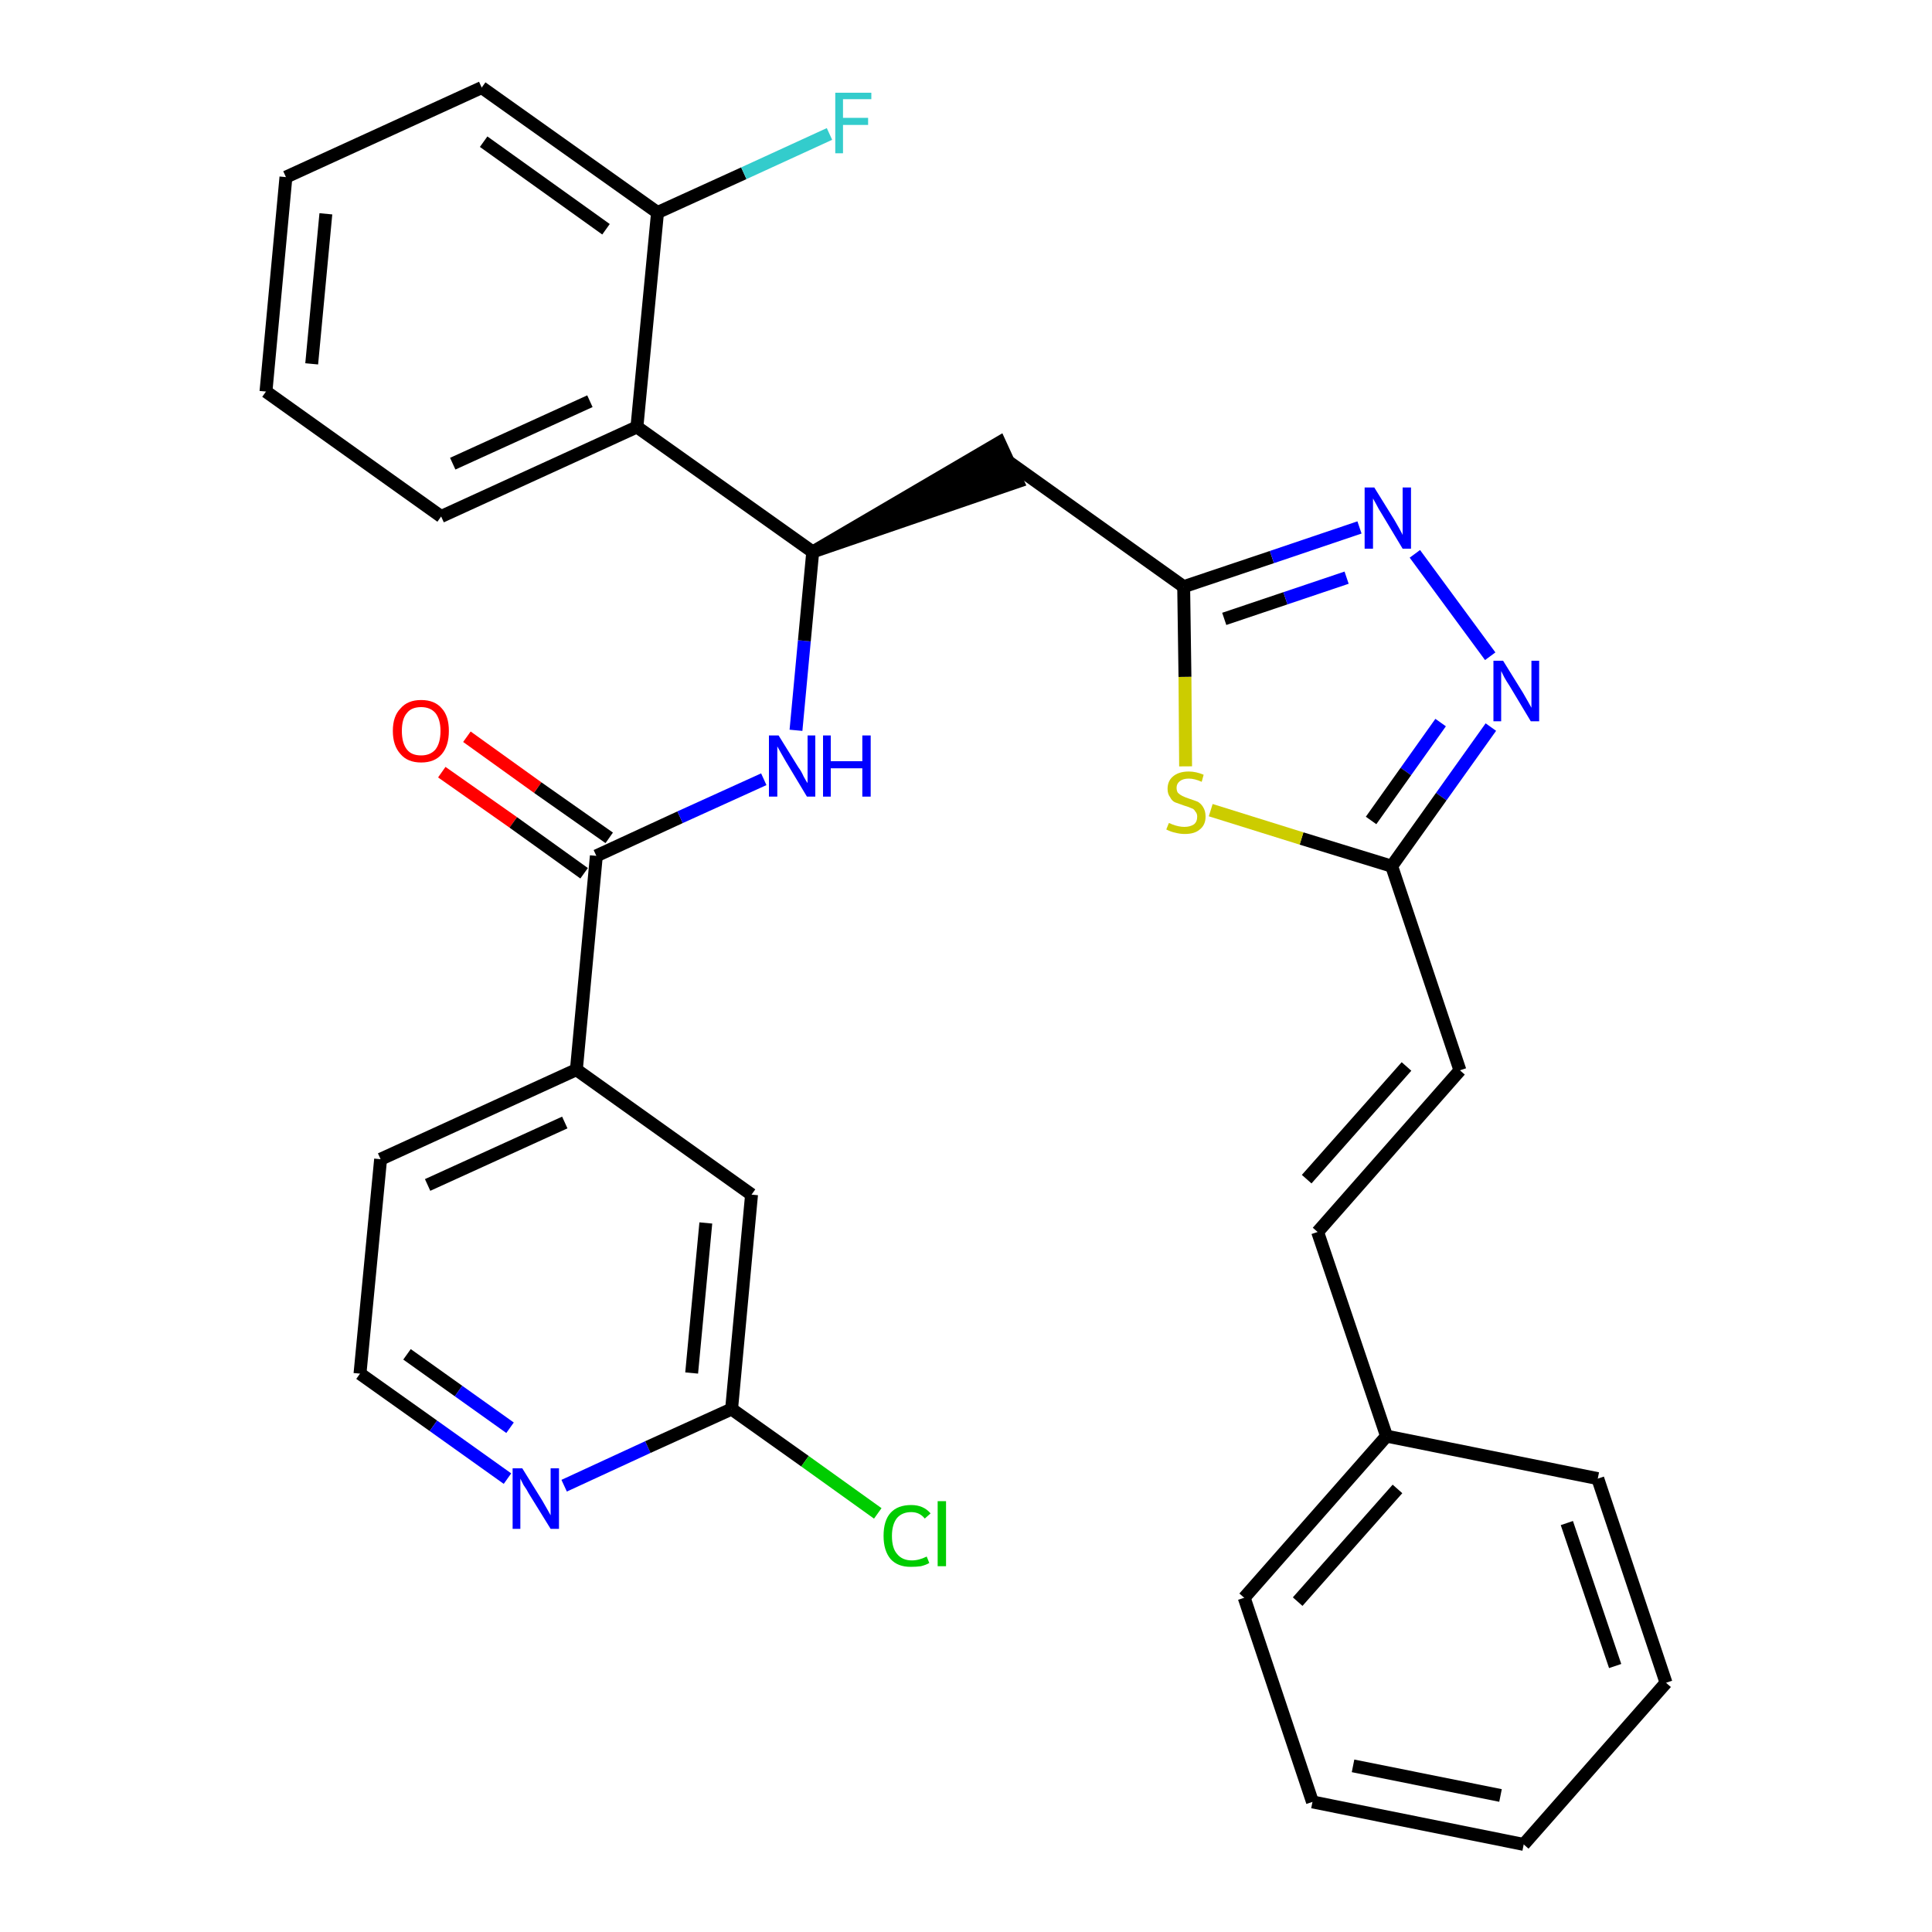 <?xml version='1.0' encoding='iso-8859-1'?>
<svg version='1.1' baseProfile='full'
              xmlns='http://www.w3.org/2000/svg'
                      xmlns:rdkit='http://www.rdkit.org/xml'
                      xmlns:xlink='http://www.w3.org/1999/xlink'
                  xml:space='preserve'
width='300px' height='300px' viewBox='0 0 300 300'>
<!-- END OF HEADER -->
<path class='bond-0 atom-0 atom-1' d='M 68.6,119.9 L 79.7,127.7' style='fill:none;fill-rule:evenodd;stroke:#FF0000;stroke-width:2.0px;stroke-linecap:butt;stroke-linejoin:miter;stroke-opacity:1' />
<path class='bond-0 atom-0 atom-1' d='M 79.7,127.7 L 90.7,135.6' style='fill:none;fill-rule:evenodd;stroke:#000000;stroke-width:2.0px;stroke-linecap:butt;stroke-linejoin:miter;stroke-opacity:1' />
<path class='bond-0 atom-0 atom-1' d='M 72.5,114.4 L 83.5,122.3' style='fill:none;fill-rule:evenodd;stroke:#FF0000;stroke-width:2.0px;stroke-linecap:butt;stroke-linejoin:miter;stroke-opacity:1' />
<path class='bond-0 atom-0 atom-1' d='M 83.5,122.3 L 94.6,130.1' style='fill:none;fill-rule:evenodd;stroke:#000000;stroke-width:2.0px;stroke-linecap:butt;stroke-linejoin:miter;stroke-opacity:1' />
<path class='bond-1 atom-1 atom-2' d='M 92.6,132.9 L 105.6,126.9' style='fill:none;fill-rule:evenodd;stroke:#000000;stroke-width:2.0px;stroke-linecap:butt;stroke-linejoin:miter;stroke-opacity:1' />
<path class='bond-1 atom-1 atom-2' d='M 105.6,126.9 L 118.6,121.0' style='fill:none;fill-rule:evenodd;stroke:#0000FF;stroke-width:2.0px;stroke-linecap:butt;stroke-linejoin:miter;stroke-opacity:1' />
<path class='bond-24 atom-1 atom-25' d='M 92.6,132.9 L 89.5,166.1' style='fill:none;fill-rule:evenodd;stroke:#000000;stroke-width:2.0px;stroke-linecap:butt;stroke-linejoin:miter;stroke-opacity:1' />
<path class='bond-2 atom-2 atom-3' d='M 123.6,113.4 L 124.9,99.5' style='fill:none;fill-rule:evenodd;stroke:#0000FF;stroke-width:2.0px;stroke-linecap:butt;stroke-linejoin:miter;stroke-opacity:1' />
<path class='bond-2 atom-2 atom-3' d='M 124.9,99.5 L 126.2,85.7' style='fill:none;fill-rule:evenodd;stroke:#000000;stroke-width:2.0px;stroke-linecap:butt;stroke-linejoin:miter;stroke-opacity:1' />
<path class='bond-3 atom-3 atom-4' d='M 126.2,85.7 L 158.0,74.8 L 155.2,68.7 Z' style='fill:#000000;fill-rule:evenodd;fill-opacity:1;stroke:#000000;stroke-width:2.0px;stroke-linecap:butt;stroke-linejoin:miter;stroke-opacity:1;' />
<path class='bond-17 atom-3 atom-18' d='M 126.2,85.7 L 98.9,66.3' style='fill:none;fill-rule:evenodd;stroke:#000000;stroke-width:2.0px;stroke-linecap:butt;stroke-linejoin:miter;stroke-opacity:1' />
<path class='bond-4 atom-4 atom-5' d='M 156.6,71.7 L 183.8,91.1' style='fill:none;fill-rule:evenodd;stroke:#000000;stroke-width:2.0px;stroke-linecap:butt;stroke-linejoin:miter;stroke-opacity:1' />
<path class='bond-5 atom-5 atom-6' d='M 183.8,91.1 L 197.5,86.5' style='fill:none;fill-rule:evenodd;stroke:#000000;stroke-width:2.0px;stroke-linecap:butt;stroke-linejoin:miter;stroke-opacity:1' />
<path class='bond-5 atom-5 atom-6' d='M 197.5,86.5 L 211.1,81.9' style='fill:none;fill-rule:evenodd;stroke:#0000FF;stroke-width:2.0px;stroke-linecap:butt;stroke-linejoin:miter;stroke-opacity:1' />
<path class='bond-5 atom-5 atom-6' d='M 190.1,96.1 L 199.6,92.9' style='fill:none;fill-rule:evenodd;stroke:#000000;stroke-width:2.0px;stroke-linecap:butt;stroke-linejoin:miter;stroke-opacity:1' />
<path class='bond-5 atom-5 atom-6' d='M 199.6,92.9 L 209.1,89.7' style='fill:none;fill-rule:evenodd;stroke:#0000FF;stroke-width:2.0px;stroke-linecap:butt;stroke-linejoin:miter;stroke-opacity:1' />
<path class='bond-31 atom-17 atom-5' d='M 184.1,119.0 L 184.0,105.1' style='fill:none;fill-rule:evenodd;stroke:#CCCC00;stroke-width:2.0px;stroke-linecap:butt;stroke-linejoin:miter;stroke-opacity:1' />
<path class='bond-31 atom-17 atom-5' d='M 184.0,105.1 L 183.8,91.1' style='fill:none;fill-rule:evenodd;stroke:#000000;stroke-width:2.0px;stroke-linecap:butt;stroke-linejoin:miter;stroke-opacity:1' />
<path class='bond-6 atom-6 atom-7' d='M 219.7,86.0 L 231.4,101.9' style='fill:none;fill-rule:evenodd;stroke:#0000FF;stroke-width:2.0px;stroke-linecap:butt;stroke-linejoin:miter;stroke-opacity:1' />
<path class='bond-7 atom-7 atom-8' d='M 231.5,112.9 L 223.8,123.7' style='fill:none;fill-rule:evenodd;stroke:#0000FF;stroke-width:2.0px;stroke-linecap:butt;stroke-linejoin:miter;stroke-opacity:1' />
<path class='bond-7 atom-7 atom-8' d='M 223.8,123.7 L 216.1,134.5' style='fill:none;fill-rule:evenodd;stroke:#000000;stroke-width:2.0px;stroke-linecap:butt;stroke-linejoin:miter;stroke-opacity:1' />
<path class='bond-7 atom-7 atom-8' d='M 223.7,112.2 L 218.3,119.8' style='fill:none;fill-rule:evenodd;stroke:#0000FF;stroke-width:2.0px;stroke-linecap:butt;stroke-linejoin:miter;stroke-opacity:1' />
<path class='bond-7 atom-7 atom-8' d='M 218.3,119.8 L 212.9,127.4' style='fill:none;fill-rule:evenodd;stroke:#000000;stroke-width:2.0px;stroke-linecap:butt;stroke-linejoin:miter;stroke-opacity:1' />
<path class='bond-8 atom-8 atom-9' d='M 216.1,134.5 L 226.7,166.2' style='fill:none;fill-rule:evenodd;stroke:#000000;stroke-width:2.0px;stroke-linecap:butt;stroke-linejoin:miter;stroke-opacity:1' />
<path class='bond-16 atom-8 atom-17' d='M 216.1,134.5 L 202.1,130.2' style='fill:none;fill-rule:evenodd;stroke:#000000;stroke-width:2.0px;stroke-linecap:butt;stroke-linejoin:miter;stroke-opacity:1' />
<path class='bond-16 atom-8 atom-17' d='M 202.1,130.2 L 188.0,125.8' style='fill:none;fill-rule:evenodd;stroke:#CCCC00;stroke-width:2.0px;stroke-linecap:butt;stroke-linejoin:miter;stroke-opacity:1' />
<path class='bond-9 atom-9 atom-10' d='M 226.7,166.2 L 204.6,191.3' style='fill:none;fill-rule:evenodd;stroke:#000000;stroke-width:2.0px;stroke-linecap:butt;stroke-linejoin:miter;stroke-opacity:1' />
<path class='bond-9 atom-9 atom-10' d='M 218.4,165.6 L 202.9,183.1' style='fill:none;fill-rule:evenodd;stroke:#000000;stroke-width:2.0px;stroke-linecap:butt;stroke-linejoin:miter;stroke-opacity:1' />
<path class='bond-10 atom-10 atom-11' d='M 204.6,191.3 L 215.3,223.0' style='fill:none;fill-rule:evenodd;stroke:#000000;stroke-width:2.0px;stroke-linecap:butt;stroke-linejoin:miter;stroke-opacity:1' />
<path class='bond-11 atom-11 atom-12' d='M 215.3,223.0 L 193.2,248.1' style='fill:none;fill-rule:evenodd;stroke:#000000;stroke-width:2.0px;stroke-linecap:butt;stroke-linejoin:miter;stroke-opacity:1' />
<path class='bond-11 atom-11 atom-12' d='M 217.0,231.2 L 201.5,248.7' style='fill:none;fill-rule:evenodd;stroke:#000000;stroke-width:2.0px;stroke-linecap:butt;stroke-linejoin:miter;stroke-opacity:1' />
<path class='bond-34 atom-16 atom-11' d='M 248.1,229.6 L 215.3,223.0' style='fill:none;fill-rule:evenodd;stroke:#000000;stroke-width:2.0px;stroke-linecap:butt;stroke-linejoin:miter;stroke-opacity:1' />
<path class='bond-12 atom-12 atom-13' d='M 193.2,248.1 L 203.8,279.8' style='fill:none;fill-rule:evenodd;stroke:#000000;stroke-width:2.0px;stroke-linecap:butt;stroke-linejoin:miter;stroke-opacity:1' />
<path class='bond-13 atom-13 atom-14' d='M 203.8,279.8 L 236.6,286.4' style='fill:none;fill-rule:evenodd;stroke:#000000;stroke-width:2.0px;stroke-linecap:butt;stroke-linejoin:miter;stroke-opacity:1' />
<path class='bond-13 atom-13 atom-14' d='M 210.1,274.2 L 233.0,278.8' style='fill:none;fill-rule:evenodd;stroke:#000000;stroke-width:2.0px;stroke-linecap:butt;stroke-linejoin:miter;stroke-opacity:1' />
<path class='bond-14 atom-14 atom-15' d='M 236.6,286.4 L 258.7,261.3' style='fill:none;fill-rule:evenodd;stroke:#000000;stroke-width:2.0px;stroke-linecap:butt;stroke-linejoin:miter;stroke-opacity:1' />
<path class='bond-15 atom-15 atom-16' d='M 258.7,261.3 L 248.1,229.6' style='fill:none;fill-rule:evenodd;stroke:#000000;stroke-width:2.0px;stroke-linecap:butt;stroke-linejoin:miter;stroke-opacity:1' />
<path class='bond-15 atom-15 atom-16' d='M 250.8,258.7 L 243.3,236.5' style='fill:none;fill-rule:evenodd;stroke:#000000;stroke-width:2.0px;stroke-linecap:butt;stroke-linejoin:miter;stroke-opacity:1' />
<path class='bond-18 atom-18 atom-19' d='M 98.9,66.3 L 68.5,80.2' style='fill:none;fill-rule:evenodd;stroke:#000000;stroke-width:2.0px;stroke-linecap:butt;stroke-linejoin:miter;stroke-opacity:1' />
<path class='bond-18 atom-18 atom-19' d='M 91.6,62.3 L 70.3,72.0' style='fill:none;fill-rule:evenodd;stroke:#000000;stroke-width:2.0px;stroke-linecap:butt;stroke-linejoin:miter;stroke-opacity:1' />
<path class='bond-32 atom-23 atom-18' d='M 102.1,33.0 L 98.9,66.3' style='fill:none;fill-rule:evenodd;stroke:#000000;stroke-width:2.0px;stroke-linecap:butt;stroke-linejoin:miter;stroke-opacity:1' />
<path class='bond-19 atom-19 atom-20' d='M 68.5,80.2 L 41.3,60.8' style='fill:none;fill-rule:evenodd;stroke:#000000;stroke-width:2.0px;stroke-linecap:butt;stroke-linejoin:miter;stroke-opacity:1' />
<path class='bond-20 atom-20 atom-21' d='M 41.3,60.8 L 44.4,27.5' style='fill:none;fill-rule:evenodd;stroke:#000000;stroke-width:2.0px;stroke-linecap:butt;stroke-linejoin:miter;stroke-opacity:1' />
<path class='bond-20 atom-20 atom-21' d='M 48.4,56.5 L 50.6,33.2' style='fill:none;fill-rule:evenodd;stroke:#000000;stroke-width:2.0px;stroke-linecap:butt;stroke-linejoin:miter;stroke-opacity:1' />
<path class='bond-21 atom-21 atom-22' d='M 44.4,27.5 L 74.8,13.6' style='fill:none;fill-rule:evenodd;stroke:#000000;stroke-width:2.0px;stroke-linecap:butt;stroke-linejoin:miter;stroke-opacity:1' />
<path class='bond-22 atom-22 atom-23' d='M 74.8,13.6 L 102.1,33.0' style='fill:none;fill-rule:evenodd;stroke:#000000;stroke-width:2.0px;stroke-linecap:butt;stroke-linejoin:miter;stroke-opacity:1' />
<path class='bond-22 atom-22 atom-23' d='M 75.1,22.0 L 94.1,35.6' style='fill:none;fill-rule:evenodd;stroke:#000000;stroke-width:2.0px;stroke-linecap:butt;stroke-linejoin:miter;stroke-opacity:1' />
<path class='bond-23 atom-23 atom-24' d='M 102.1,33.0 L 115.5,26.9' style='fill:none;fill-rule:evenodd;stroke:#000000;stroke-width:2.0px;stroke-linecap:butt;stroke-linejoin:miter;stroke-opacity:1' />
<path class='bond-23 atom-23 atom-24' d='M 115.5,26.9 L 128.8,20.8' style='fill:none;fill-rule:evenodd;stroke:#33CCCC;stroke-width:2.0px;stroke-linecap:butt;stroke-linejoin:miter;stroke-opacity:1' />
<path class='bond-25 atom-25 atom-26' d='M 89.5,166.1 L 59.1,180.0' style='fill:none;fill-rule:evenodd;stroke:#000000;stroke-width:2.0px;stroke-linecap:butt;stroke-linejoin:miter;stroke-opacity:1' />
<path class='bond-25 atom-25 atom-26' d='M 87.7,174.3 L 66.4,184.0' style='fill:none;fill-rule:evenodd;stroke:#000000;stroke-width:2.0px;stroke-linecap:butt;stroke-linejoin:miter;stroke-opacity:1' />
<path class='bond-33 atom-31 atom-25' d='M 116.7,185.5 L 89.5,166.1' style='fill:none;fill-rule:evenodd;stroke:#000000;stroke-width:2.0px;stroke-linecap:butt;stroke-linejoin:miter;stroke-opacity:1' />
<path class='bond-26 atom-26 atom-27' d='M 59.1,180.0 L 55.9,213.3' style='fill:none;fill-rule:evenodd;stroke:#000000;stroke-width:2.0px;stroke-linecap:butt;stroke-linejoin:miter;stroke-opacity:1' />
<path class='bond-27 atom-27 atom-28' d='M 55.9,213.3 L 67.3,221.4' style='fill:none;fill-rule:evenodd;stroke:#000000;stroke-width:2.0px;stroke-linecap:butt;stroke-linejoin:miter;stroke-opacity:1' />
<path class='bond-27 atom-27 atom-28' d='M 67.3,221.4 L 78.8,229.6' style='fill:none;fill-rule:evenodd;stroke:#0000FF;stroke-width:2.0px;stroke-linecap:butt;stroke-linejoin:miter;stroke-opacity:1' />
<path class='bond-27 atom-27 atom-28' d='M 63.2,210.3 L 71.2,216.0' style='fill:none;fill-rule:evenodd;stroke:#000000;stroke-width:2.0px;stroke-linecap:butt;stroke-linejoin:miter;stroke-opacity:1' />
<path class='bond-27 atom-27 atom-28' d='M 71.2,216.0 L 79.2,221.7' style='fill:none;fill-rule:evenodd;stroke:#0000FF;stroke-width:2.0px;stroke-linecap:butt;stroke-linejoin:miter;stroke-opacity:1' />
<path class='bond-28 atom-28 atom-29' d='M 87.6,230.7 L 100.6,224.7' style='fill:none;fill-rule:evenodd;stroke:#0000FF;stroke-width:2.0px;stroke-linecap:butt;stroke-linejoin:miter;stroke-opacity:1' />
<path class='bond-28 atom-28 atom-29' d='M 100.6,224.7 L 113.6,218.8' style='fill:none;fill-rule:evenodd;stroke:#000000;stroke-width:2.0px;stroke-linecap:butt;stroke-linejoin:miter;stroke-opacity:1' />
<path class='bond-29 atom-29 atom-30' d='M 113.6,218.8 L 125.0,226.9' style='fill:none;fill-rule:evenodd;stroke:#000000;stroke-width:2.0px;stroke-linecap:butt;stroke-linejoin:miter;stroke-opacity:1' />
<path class='bond-29 atom-29 atom-30' d='M 125.0,226.9 L 136.3,235.0' style='fill:none;fill-rule:evenodd;stroke:#00CC00;stroke-width:2.0px;stroke-linecap:butt;stroke-linejoin:miter;stroke-opacity:1' />
<path class='bond-30 atom-29 atom-31' d='M 113.6,218.8 L 116.7,185.5' style='fill:none;fill-rule:evenodd;stroke:#000000;stroke-width:2.0px;stroke-linecap:butt;stroke-linejoin:miter;stroke-opacity:1' />
<path class='bond-30 atom-29 atom-31' d='M 107.4,213.2 L 109.6,189.9' style='fill:none;fill-rule:evenodd;stroke:#000000;stroke-width:2.0px;stroke-linecap:butt;stroke-linejoin:miter;stroke-opacity:1' />
<path  class='atom-0' d='M 61.0 113.5
Q 61.0 111.2, 62.2 110.0
Q 63.3 108.7, 65.4 108.7
Q 67.5 108.7, 68.6 110.0
Q 69.7 111.2, 69.7 113.5
Q 69.7 115.8, 68.6 117.1
Q 67.5 118.4, 65.4 118.4
Q 63.3 118.4, 62.2 117.1
Q 61.0 115.8, 61.0 113.5
M 65.4 117.3
Q 66.8 117.3, 67.6 116.4
Q 68.4 115.4, 68.4 113.5
Q 68.4 111.7, 67.6 110.7
Q 66.8 109.8, 65.4 109.8
Q 63.9 109.8, 63.2 110.7
Q 62.4 111.6, 62.4 113.5
Q 62.4 115.4, 63.2 116.4
Q 63.9 117.3, 65.4 117.3
' fill='#FF0000'/>
<path  class='atom-2' d='M 120.9 114.2
L 124.0 119.2
Q 124.4 119.7, 124.8 120.6
Q 125.3 121.5, 125.4 121.6
L 125.4 114.2
L 126.6 114.2
L 126.6 123.7
L 125.3 123.7
L 122.0 118.2
Q 121.6 117.5, 121.2 116.8
Q 120.8 116.1, 120.7 115.9
L 120.7 123.7
L 119.4 123.7
L 119.4 114.2
L 120.9 114.2
' fill='#0000FF'/>
<path  class='atom-2' d='M 127.8 114.2
L 129.0 114.2
L 129.0 118.2
L 133.9 118.2
L 133.9 114.2
L 135.2 114.2
L 135.2 123.7
L 133.9 123.7
L 133.9 119.3
L 129.0 119.3
L 129.0 123.7
L 127.8 123.7
L 127.8 114.2
' fill='#0000FF'/>
<path  class='atom-6' d='M 213.4 75.7
L 216.5 80.7
Q 216.8 81.2, 217.3 82.1
Q 217.8 83.0, 217.8 83.1
L 217.8 75.7
L 219.1 75.7
L 219.1 85.2
L 217.8 85.2
L 214.5 79.7
Q 214.1 79.1, 213.7 78.3
Q 213.3 77.6, 213.2 77.4
L 213.2 85.2
L 211.9 85.2
L 211.9 75.7
L 213.4 75.7
' fill='#0000FF'/>
<path  class='atom-7' d='M 233.4 102.6
L 236.5 107.6
Q 236.8 108.1, 237.3 109.0
Q 237.8 109.9, 237.8 109.9
L 237.8 102.6
L 239.0 102.6
L 239.0 112.0
L 237.7 112.0
L 234.4 106.5
Q 234.0 105.9, 233.6 105.2
Q 233.2 104.4, 233.1 104.2
L 233.1 112.0
L 231.9 112.0
L 231.9 102.6
L 233.4 102.6
' fill='#0000FF'/>
<path  class='atom-17' d='M 181.5 127.8
Q 181.6 127.8, 182.0 128.0
Q 182.5 128.2, 183.0 128.3
Q 183.5 128.4, 183.9 128.4
Q 184.8 128.4, 185.4 128.0
Q 185.9 127.6, 185.9 126.8
Q 185.9 126.3, 185.6 126.0
Q 185.4 125.6, 185.0 125.5
Q 184.6 125.3, 183.9 125.1
Q 183.1 124.8, 182.5 124.6
Q 182.0 124.4, 181.7 123.8
Q 181.3 123.3, 181.3 122.5
Q 181.3 121.3, 182.1 120.6
Q 183.0 119.8, 184.6 119.8
Q 185.7 119.8, 186.9 120.3
L 186.6 121.4
Q 185.5 120.9, 184.6 120.9
Q 183.7 120.9, 183.2 121.3
Q 182.7 121.7, 182.7 122.3
Q 182.7 122.8, 182.9 123.1
Q 183.2 123.4, 183.6 123.6
Q 184.0 123.8, 184.6 124.0
Q 185.5 124.3, 186.0 124.5
Q 186.5 124.8, 186.8 125.3
Q 187.2 125.9, 187.2 126.8
Q 187.2 128.1, 186.3 128.8
Q 185.5 129.5, 184.0 129.5
Q 183.2 129.5, 182.5 129.3
Q 181.9 129.2, 181.1 128.8
L 181.5 127.8
' fill='#CCCC00'/>
<path  class='atom-24' d='M 129.7 14.4
L 135.3 14.4
L 135.3 15.4
L 130.9 15.4
L 130.9 18.3
L 134.8 18.3
L 134.8 19.4
L 130.9 19.4
L 130.9 23.8
L 129.7 23.8
L 129.7 14.4
' fill='#33CCCC'/>
<path  class='atom-28' d='M 81.1 228.0
L 84.2 233.0
Q 84.5 233.5, 85.0 234.4
Q 85.5 235.3, 85.5 235.3
L 85.5 228.0
L 86.8 228.0
L 86.8 237.4
L 85.5 237.4
L 82.1 231.9
Q 81.8 231.3, 81.3 230.6
Q 80.9 229.8, 80.8 229.6
L 80.8 237.4
L 79.6 237.4
L 79.6 228.0
L 81.1 228.0
' fill='#0000FF'/>
<path  class='atom-30' d='M 137.2 238.5
Q 137.2 236.1, 138.3 234.9
Q 139.4 233.7, 141.5 233.7
Q 143.4 233.7, 144.5 235.0
L 143.6 235.8
Q 142.8 234.8, 141.5 234.8
Q 140.1 234.8, 139.3 235.7
Q 138.5 236.7, 138.5 238.5
Q 138.5 240.4, 139.3 241.3
Q 140.1 242.3, 141.6 242.3
Q 142.7 242.3, 143.9 241.7
L 144.3 242.7
Q 143.8 243.0, 143.0 243.2
Q 142.3 243.3, 141.4 243.3
Q 139.4 243.3, 138.3 242.1
Q 137.2 240.8, 137.2 238.5
' fill='#00CC00'/>
<path  class='atom-30' d='M 145.6 233.1
L 146.9 233.1
L 146.9 243.2
L 145.6 243.2
L 145.6 233.1
' fill='#00CC00'/>
</svg>
